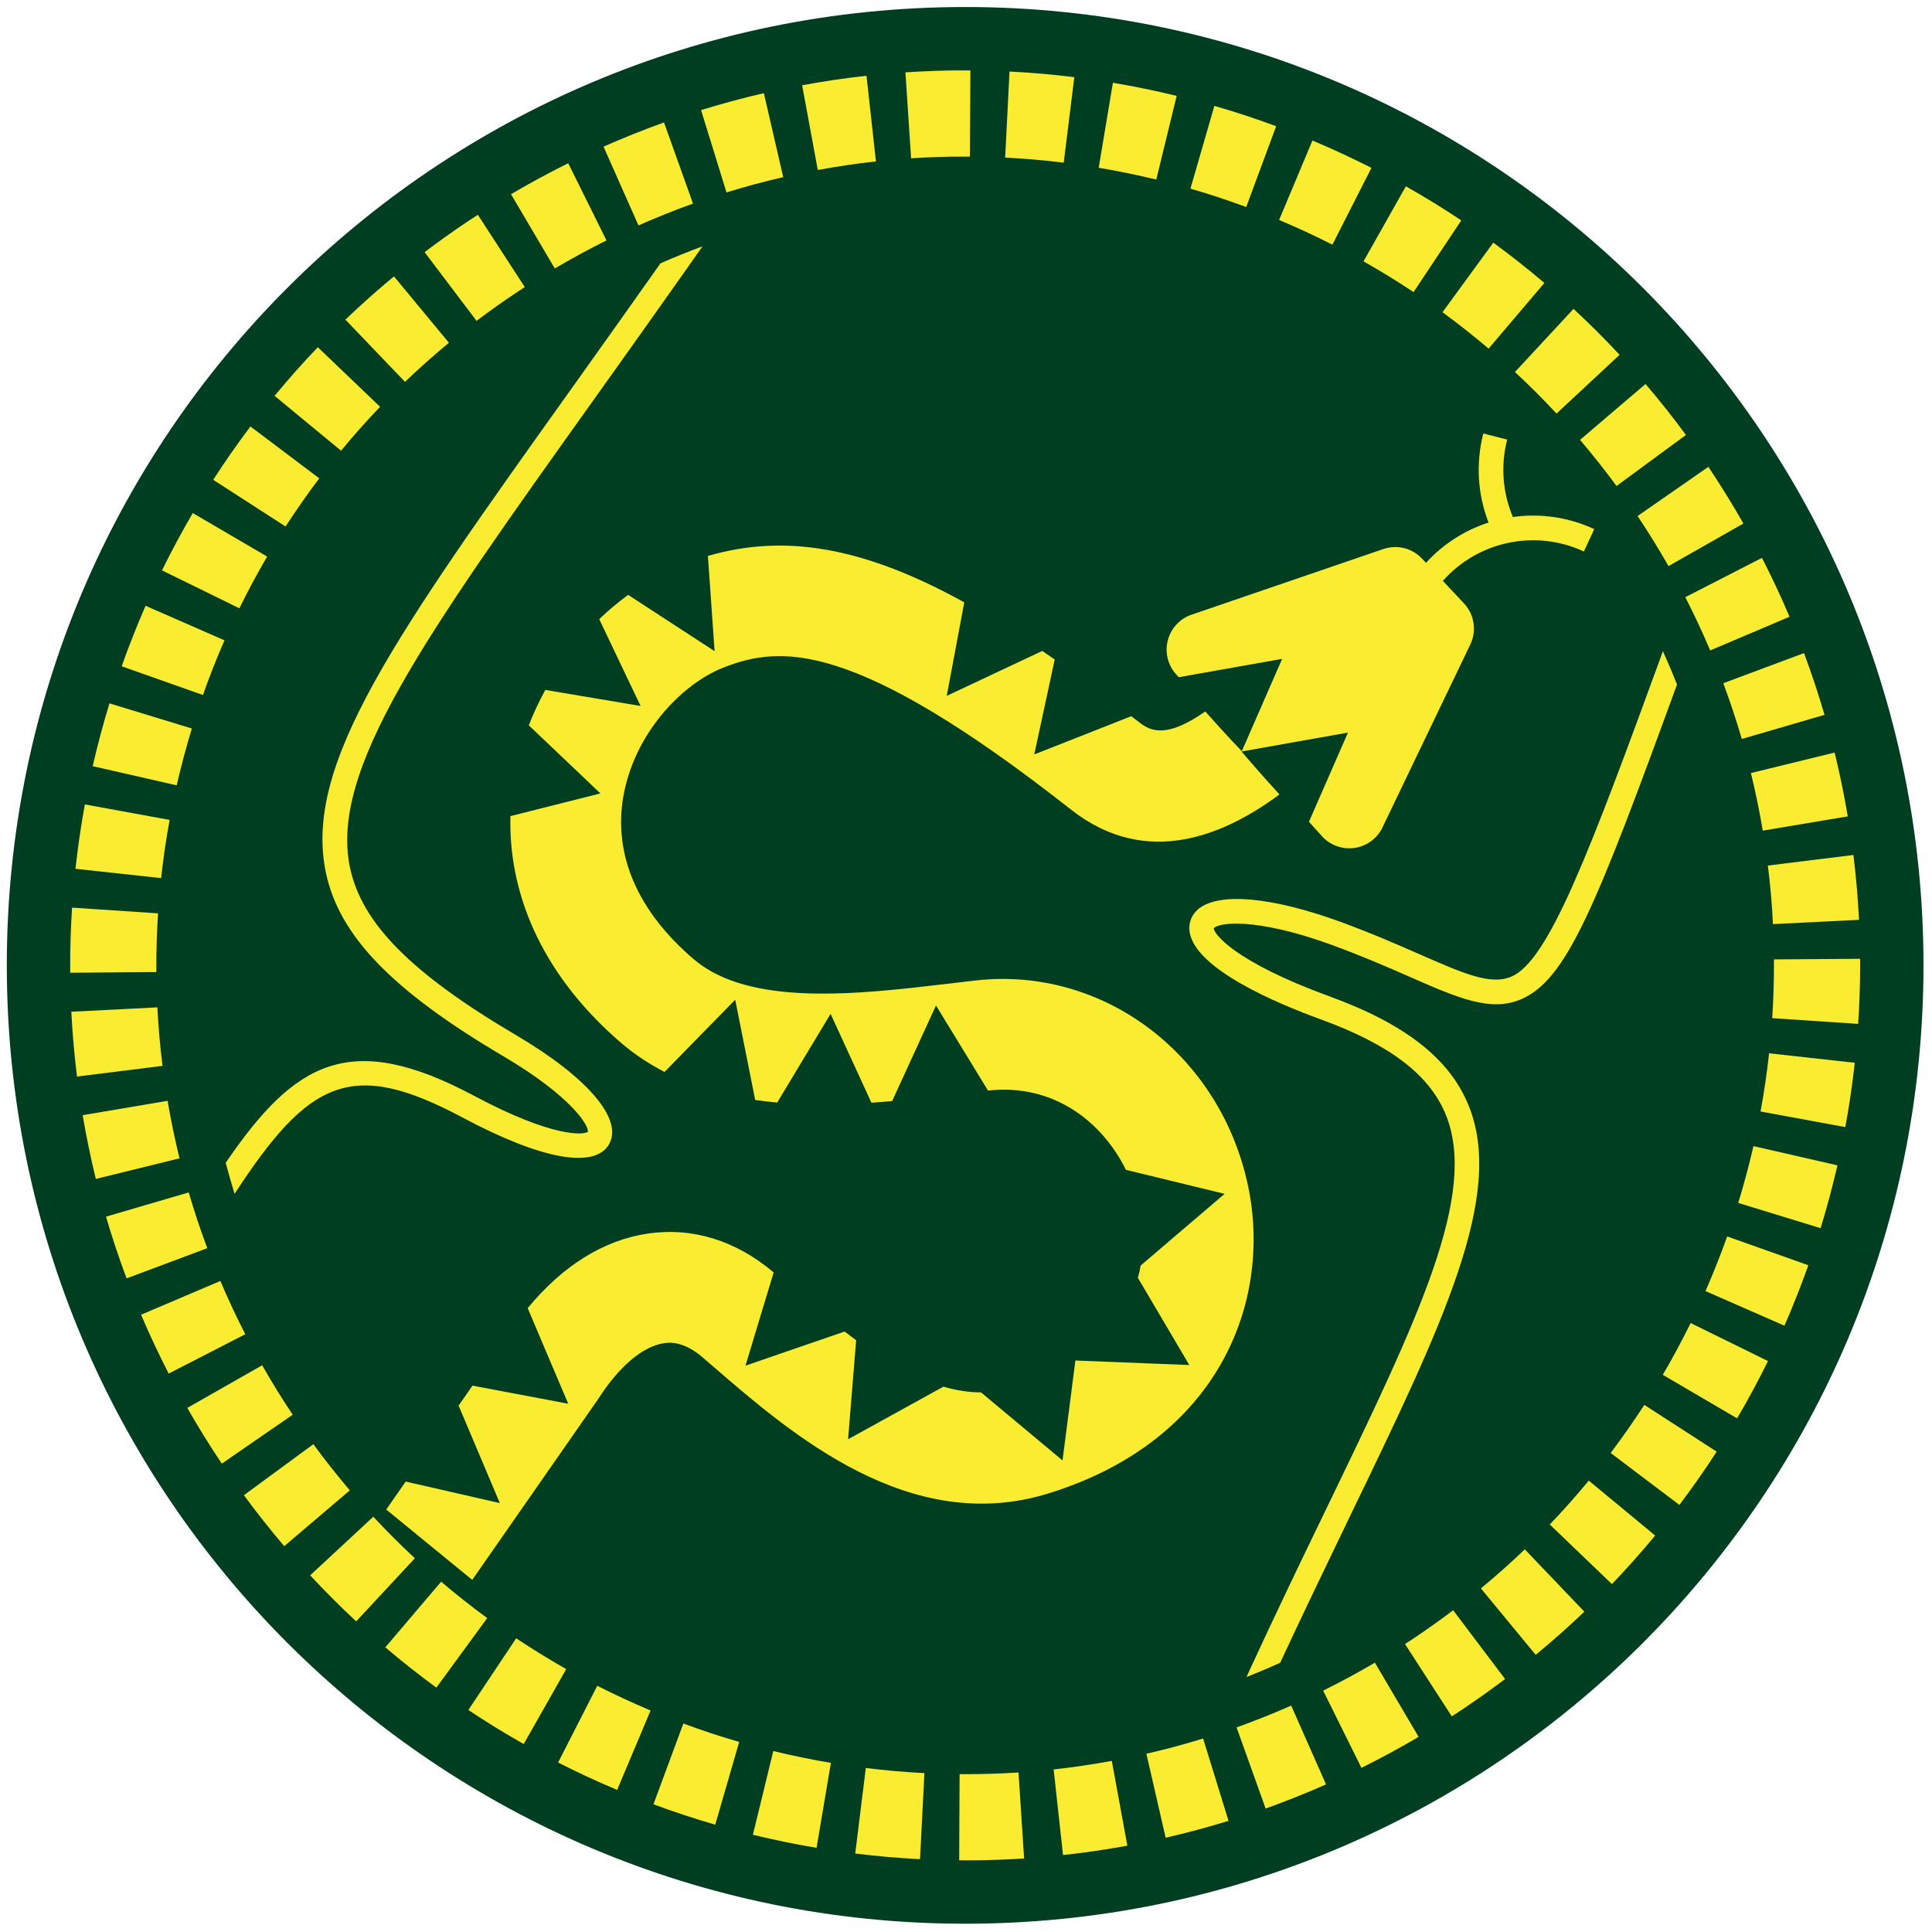 <?xml version="1.0" encoding="UTF-8" standalone="no"?>
<!-- Created with Inkscape (http://www.inkscape.org/) -->

<svg
   xmlns:dc="http://purl.org/dc/elements/1.1/"
   xmlns:cc="http://creativecommons.org/ns#"
   xmlns:rdf="http://www.w3.org/1999/02/22-rdf-syntax-ns#"
   xmlns:svg="http://www.w3.org/2000/svg"
   xmlns="http://www.w3.org/2000/svg"
   xmlns:sodipodi="http://sodipodi.sourceforge.net/DTD/sodipodi-0.dtd"
   xmlns:inkscape="http://www.inkscape.org/namespaces/inkscape"
   width="96px"
   height="96px"
   viewBox="0 0 96 96"
   version="1.1"
   id="SVGRoot"
   inkscape:version="0.92.3 (2405546, 2018-03-11)"
   sodipodi:docname="scipy-icon.svg">
  <sodipodi:namedview
     id="base"
     pagecolor="#ffffff"
     bordercolor="#666666"
     borderopacity="1.0"
     inkscape:pageopacity="0.0"
     inkscape:pageshadow="2"
     inkscape:zoom="2.6666667"
     inkscape:cx="47.625"
     inkscape:cy="48"
     inkscape:document-units="px"
     inkscape:current-layer="layer1"
     showgrid="false"
     inkscape:window-width="1920"
     inkscape:window-height="1015"
     inkscape:window-x="0"
     inkscape:window-y="37"
     inkscape:window-maximized="1"
     inkscape:grid-bbox="true" />
  <defs
     id="defs101" />
  <g
     id="layer1"
     inkscape:groupmode="layer"
     inkscape:label="Capa 1">
    <g
       transform="matrix(0.419,0,0,0.419,-19.018,-0.784)"
       id="g90">
      <g
         id="g62">
        <g
           id="g60">
          <path
             style="fill:#003e22"
             inkscape:connector-curvature="0"
             id="path58"
             d="m 273.496,116.355 c 0,62.765 -50.883,113.652 -113.647,113.652 -62.767,0 -113.652,-50.888 -113.652,-113.652 0,-62.768 50.886,-113.651 113.652,-113.651 62.764,10e-4 113.647,50.884 113.647,113.651 z" />
        </g>
      </g>
      <g
         id="g72">
        <g
           id="g66">
          <path
             style="fill:#f9ec31"
             inkscape:connector-curvature="0"
             id="path64"
             d="m 219.558,132.982 c -2.249,-5.551 -7.494,-9.662 -16.497,-12.95 -11.45,-4.171 -13.758,-7.511 -13.729,-8.071 0.436,-0.637 4.74,-1.405 13.98,1.964 3.613,1.319 6.589,2.622 9.216,3.772 5.793,2.545 9.629,4.222 13.247,2.679 5.42,-2.323 8.847,-10.894 18.493,-37.33 -0.528,-1.336 -1.085,-2.655 -1.67,-3.953 -8.771,24.043 -13.561,36.716 -17.973,38.595 -2.453,1.049 -5.638,-0.346 -10.924,-2.666 -2.662,-1.164 -5.687,-2.491 -9.387,-3.844 -8.119,-2.957 -14.407,-3.517 -16.819,-1.495 -0.834,0.699 -1.205,1.716 -1.016,2.785 0.75,4.304 10.085,8.309 15.583,10.308 8.172,2.982 12.868,6.571 14.79,11.302 3.834,9.441 -3.288,24.179 -14.062,46.483 -2.914,6.014 -6.202,12.824 -9.587,20.196 1.354,-0.538 2.687,-1.098 4.004,-1.697 2.899,-6.22 5.701,-12.039 8.208,-17.233 11.121,-23.005 18.459,-38.206 14.143,-48.845 z" />
        </g>
        <g
           id="g70">
          <path
             style="fill:#f9ec31"
             inkscape:connector-curvature="0"
             id="path68"
             d="m 100.262,134.409 c 9.351,4.99 15.686,6.135 17.369,3.135 1.663,-2.961 -2.56,-7.913 -11.022,-12.902 -12.414,-7.317 -18.304,-13.255 -19.706,-19.845 -2.457,-11.574 8.677,-27.184 28.895,-55.513 3.88,-5.446 8.261,-11.583 12.9,-18.197 -1.687,0.616 -3.341,1.296 -4.98,2.008 -3.676,5.209 -7.146,10.076 -10.294,14.495 -21.375,29.95 -32.102,44.984 -29.377,57.815 1.587,7.471 7.891,13.975 21.08,21.753 8.074,4.765 10.118,8.249 9.979,8.929 -0.403,0.374 -4.049,0.776 -13.467,-4.25 -14.761,-7.88 -21.298,-4.061 -29.484,7.932 0.331,1.23 0.674,2.462 1.052,3.681 8.87,-13.598 13.912,-16.048 27.055,-9.041 z" />
        </g>
      </g>
      <g
         id="g78">
        <g
           id="g76">
          <path
             style="fill:#f9ec31"
             inkscape:connector-curvature="0"
             id="path74"
             d="m 159.939,222.494 -0.8,-0.007 0.05,-10.216 h 0.75 c 2.065,0 4.167,-0.068 6.236,-0.201 l 0.665,10.198 c -2.292,0.148 -4.609,0.226 -6.901,0.226 z m -5.443,-0.14 c -2.56,-0.13 -5.143,-0.358 -7.685,-0.671 l 1.255,-10.145 c 2.305,0.286 4.644,0.492 6.952,0.607 z m 16.958,-0.489 -1.114,-10.155 c 2.312,-0.255 4.631,-0.595 6.901,-1.012 l 1.845,10.055 c -2.511,0.456 -5.073,0.834 -7.632,1.112 z m -29.228,-0.857 c -2.506,-0.417 -5.043,-0.945 -7.553,-1.548 l 2.421,-9.932 c 2.267,0.547 4.568,1.022 6.834,1.403 z m 41.399,-1.198 -2.286,-9.96 c 2.257,-0.518 4.519,-1.121 6.729,-1.807 l 3.015,9.763 c -2.45,0.757 -4.957,1.432 -7.458,2.004 z m -53.416,-1.548 c -2.461,-0.714 -4.924,-1.53 -7.328,-2.417 l 3.549,-9.584 c 2.175,0.811 4.399,1.544 6.623,2.185 z m 65.273,-1.912 -3.447,-9.625 c 2.188,-0.781 4.369,-1.654 6.478,-2.588 l 4.134,9.351 c -2.339,1.031 -4.75,1.989 -7.165,2.862 z m -76.902,-2.211 c -2.375,-0.996 -4.73,-2.089 -7.005,-3.252 l 4.646,-9.102 c 2.054,1.049 4.179,2.031 6.322,2.936 z m 88.263,-2.616 -4.541,-9.159 c 2.085,-1.032 4.146,-2.146 6.139,-3.317 l 5.186,8.805 c -2.205,1.294 -4.486,2.531 -6.784,3.671 z M 107.499,208.7 c -2.231,-1.265 -4.443,-2.621 -6.568,-4.039 l 5.67,-8.503 c 1.919,1.273 3.917,2.506 5.936,3.652 z m 110.058,-3.282 -5.55,-8.58 c 0.383,-0.244 0.752,-0.494 1.131,-0.741 1.563,-1.05 3.106,-2.149 4.582,-3.265 l 6.159,8.157 c -1.629,1.231 -3.336,2.444 -5.061,3.604 -0.418,0.282 -0.84,0.555 -1.261,0.825 z M 97.137,202.01 c -2.066,-1.516 -4.1,-3.119 -6.053,-4.782 l 6.621,-7.784 c 1.761,1.5 3.602,2.951 5.464,4.318 z m 130.374,-3.888 -6.503,-7.884 c 1.78,-1.466 3.529,-3.02 5.209,-4.629 l 7.062,7.391 c -1.858,1.776 -3.799,3.497 -5.768,5.122 z M 87.629,194.154 c -1.872,-1.745 -3.708,-3.58 -5.459,-5.463 l 7.489,-6.951 c 1.58,1.697 3.242,3.356 4.929,4.928 z m 148.921,-4.423 -7.376,-7.07 c 1.601,-1.667 3.154,-3.417 4.629,-5.204 l 7.874,6.513 c -1.633,1.975 -3.359,3.917 -5.127,5.761 z M 79.095,185.234 c -1.65,-1.944 -3.263,-3.982 -4.782,-6.047 l 8.238,-6.049 c 1.374,1.874 2.832,3.715 4.328,5.474 z m 165.456,-4.892 -8.154,-6.163 c 1.39,-1.84 2.731,-3.758 3.993,-5.702 l 8.583,5.544 c -1.395,2.156 -2.885,4.279 -4.422,6.321 z M 71.693,175.445 71.64,175.367 c -1.443,-2.157 -2.794,-4.338 -4.04,-6.532 l 8.88,-5.057 c 1.126,1.98 2.344,3.953 3.623,5.866 z m 179.702,-5.369 -8.816,-5.166 c 1.17,-1.994 2.282,-4.063 3.305,-6.14 l 9.171,4.509 c -1.132,2.306 -2.361,4.592 -3.66,6.797 z M 65.393,164.767 c -1.172,-2.277 -2.274,-4.631 -3.276,-6.984 l 9.406,-4.001 c 0.902,2.132 1.9,4.256 2.954,6.317 z m 191.614,-5.68 -9.363,-4.103 c 0.931,-2.128 1.793,-4.309 2.571,-6.484 l 9.626,3.417 c -0.855,2.411 -1.811,4.826 -2.834,7.17 z M 60.4,153.475 c -0.894,-2.392 -1.719,-4.854 -2.442,-7.322 l 9.811,-2.871 c 0.654,2.224 1.39,4.447 2.205,6.612 z m 200.898,-5.952 -9.771,-2.996 c 0.681,-2.215 1.284,-4.48 1.803,-6.738 l 9.964,2.281 c -0.577,2.492 -1.248,5.002 -1.996,7.453 z M 56.754,141.682 c -0.609,-2.488 -1.136,-5.035 -1.563,-7.56 l 10.074,-1.706 c 0.388,2.281 0.863,4.581 1.414,6.824 z m 207.471,-6.147 -10.053,-1.85 c 0.422,-2.275 0.76,-4.595 1.014,-6.901 l 10.163,1.122 c -0.281,2.544 -0.657,5.114 -1.124,7.629 z M 54.521,129.54 c -0.316,-2.545 -0.544,-5.133 -0.675,-7.687 l 10.208,-0.519 c 0.117,2.31 0.321,4.644 0.611,6.94 z m 211.23,-6.245 -10.194,-0.68 c 0.138,-2.104 0.208,-4.242 0.208,-6.351 v -0.618 l 10.216,-0.072 0.005,0.69 c 0,2.335 -0.079,4.697 -0.235,7.031 z m -212.04,-6.066 v -0.776 c 0,-2.311 0.074,-4.64 0.226,-6.945 l 10.196,0.676 c -0.134,2.075 -0.204,4.179 -0.204,6.269 l 0.005,0.694 z m 201.933,-5.766 c -0.11,-2.31 -0.316,-4.645 -0.604,-6.945 l 10.146,-1.256 c 0.313,2.544 0.537,5.133 0.665,7.692 z m -191.145,-5.455 -10.16,-1.106 c 0.278,-2.55 0.651,-5.119 1.112,-7.635 l 10.053,1.836 c -0.418,2.275 -0.755,4.6 -1.005,6.905 z m 189.937,-5.631 c -0.382,-2.281 -0.854,-4.582 -1.405,-6.829 l 9.926,-2.43 c 0.614,2.497 1.136,5.037 1.563,7.568 z M 66.344,95.004 56.381,92.733 c 0.572,-2.497 1.241,-5.003 1.989,-7.452 l 9.772,2.985 c -0.677,2.214 -1.278,4.481 -1.798,6.738 z m 185.604,-5.497 c -0.646,-2.214 -1.384,-4.446 -2.195,-6.613 l 9.576,-3.572 c 0.896,2.397 1.715,4.871 2.431,7.324 z M 69.455,84.293 59.817,80.886 c 0.858,-2.42 1.812,-4.836 2.837,-7.175 l 9.36,4.098 c -0.928,2.113 -1.787,4.294 -2.559,6.484 z m 178.747,-5.286 c -0.902,-2.127 -1.894,-4.25 -2.953,-6.316 l 9.094,-4.664 c 1.171,2.286 2.274,4.635 3.269,6.987 z m -174.425,-4.995 -9.175,-4.5 c 1.129,-2.31 2.36,-4.59 3.647,-6.797 l 8.821,5.158 c -1.164,1.995 -2.276,4.06 -3.293,6.139 z m 169.481,-5.007 c -1.144,-2.003 -2.373,-4.001 -3.67,-5.937 l 8.395,-5.833 0.118,0.173 c 1.415,2.121 2.779,4.333 4.042,6.547 z M 79.255,64.309 70.672,58.771 c 1.39,-2.154 2.874,-4.282 4.415,-6.326 l 8.165,6.154 c -1.398,1.85 -2.74,3.769 -3.997,5.71 z m 157.841,-4.802 c -1.38,-1.875 -2.837,-3.715 -4.332,-5.469 l 7.772,-6.63 c 1.657,1.941 3.269,3.976 4.788,6.046 z M 85.836,55.32 77.952,48.817 c 1.63,-1.977 3.354,-3.919 5.128,-5.769 l 7.386,7.065 c -1.606,1.673 -3.161,3.425 -4.63,5.207 z m 144.143,-4.404 c -1.582,-1.701 -3.24,-3.359 -4.932,-4.927 l 6.949,-7.49 c 1.879,1.74 3.715,3.575 5.464,5.451 z M 93.418,47.156 86.349,39.778 c 1.845,-1.768 3.786,-3.497 5.763,-5.13 l 6.515,7.872 C 96.84,44 95.086,45.56 93.418,47.156 Z m 128.505,-3.94 c -1.762,-1.5 -3.604,-2.95 -5.469,-4.318 l 6.026,-8.249 c 2.068,1.512 4.105,3.118 6.059,4.779 z m -120.02,-3.292 -6.161,-8.15 c 1.663,-1.262 3.393,-2.49 5.135,-3.659 0.39,-0.257 0.784,-0.518 1.182,-0.772 l 5.564,8.574 c -0.359,0.23 -0.712,0.46 -1.062,0.699 -1.583,1.053 -3.148,2.167 -4.658,3.308 z M 213.025,36.51 c -1.92,-1.278 -3.918,-2.504 -5.938,-3.646 l 5.025,-8.899 c 2.236,1.265 4.447,2.621 6.576,4.04 z m -101.843,-2.8 -5.192,-8.806 c 2.209,-1.304 4.495,-2.538 6.784,-3.677 l 4.541,9.157 c -2.071,1.026 -4.132,2.145 -6.133,3.326 z m 92.217,-2.82 c -2.056,-1.049 -4.184,-2.032 -6.321,-2.933 l 3.954,-9.422 c 2.367,0.997 4.721,2.087 6.999,3.242 z m -82.294,-2.284 -4.143,-9.346 c 2.351,-1.038 4.762,-2.006 7.172,-2.869 l 3.441,9.624 c -2.176,0.78 -4.354,1.652 -6.47,2.591 z m 72.076,-2.183 c -2.166,-0.801 -4.395,-1.536 -6.617,-2.181 l 2.836,-9.815 c 2.466,0.711 4.932,1.521 7.331,2.411 z m -61.637,-1.732 -3.017,-9.765 c 2.446,-0.752 4.947,-1.429 7.45,-2.008 l 2.297,9.962 c -2.254,0.516 -4.521,1.128 -6.73,1.811 z m 50.97,-1.524 c -2.244,-0.544 -4.544,-1.016 -6.83,-1.399 l 1.686,-10.083 c 2.536,0.429 5.081,0.951 7.561,1.555 z M 142.37,22.031 140.516,11.984 c 2.522,-0.473 5.09,-0.846 7.634,-1.129 l 1.118,10.159 c -2.302,0.253 -4.617,0.595 -6.898,1.017 z m 29.168,-0.867 c -2.296,-0.288 -4.63,-0.486 -6.945,-0.602 l 0.514,-10.208 c 2.564,0.13 5.146,0.355 7.687,0.667 z m -18.101,-0.52 -0.672,-10.192 c 2.311,-0.155 4.669,-0.232 6.991,-0.232 l 0.716,0.003 -0.062,10.22 h -0.654 c -2.102,-0.001 -4.225,0.066 -6.319,0.201 z" />
        </g>
      </g>
      <g
         id="g88">
        <g
           id="g82">
          <path
             style="fill:#ed3258"
             inkscape:connector-curvature="0"
             id="path80"
             d="m 128.974,130.964 -0.872,-0.27 c 0.288,0.103 0.581,0.179 0.872,0.27 z" />
        </g>
        <g
           id="g86">
          <path
             style="fill:#f9ec31"
             inkscape:connector-curvature="0"
             id="path84"
             d="m 224.803,63.183 c -1.217,-2.888 -1.471,-6.106 -0.675,-9.18 l -2.832,-0.724 c -0.906,3.532 -0.677,7.215 0.622,10.561 -2.793,0.898 -5.358,2.519 -7.419,4.777 l -0.459,-0.489 c -1.18,-1.26 -2.986,-1.707 -4.615,-1.141 L 186.7,74.765 c -1.39,0.475 -2.452,1.62 -2.82,3.043 -0.369,1.428 0,2.938 0.987,4.031 l 0.31,0.344 12.262,-2.175 -4.783,10.946 c -0.801,-0.834 -1.605,-1.692 -2.42,-2.588 l -1.913,-2.123 c -4.488,3.14 -6.401,2.411 -7.798,1.309 -0.335,-0.259 -0.647,-0.494 -0.978,-0.748 l -11.504,4.534 2.428,-11.257 c -0.496,-0.346 -0.988,-0.681 -1.477,-1.016 l -11.33,5.329 2.08,-11.09 C 147.796,66.705 138.446,65.147 129.34,67.802 l 0.795,11.292 -10.251,-6.676 c -1.2,0.877 -2.348,1.835 -3.432,2.88 l 4.903,10.294 -11.297,-1.903 c -0.742,1.356 -1.404,2.756 -1.96,4.199 l 8.493,8.075 -10.673,2.694 c -0.249,9.93 4.333,19.367 13.204,26.958 1.591,1.357 3.297,2.459 5.075,3.38 l 8.38,-8.565 2.37,11.887 c 0.865,0.124 1.734,0.224 2.61,0.307 l 6.331,-10.515 4.843,10.534 c 0.824,-0.054 1.644,-0.119 2.458,-0.193 l 5.199,-11.338 6.169,10.093 c 0.017,0 0.034,-0.006 0.048,-0.006 7.663,-0.837 13.443,3.624 16.31,9.405 l 11.699,2.847 -9.957,8.503 c -0.081,0.478 -0.189,0.966 -0.324,1.461 l 6.096,10.337 -13.51,-0.537 -1.524,11.848 -9.662,-8.066 c -1.491,-0.009 -2.984,-0.248 -4.467,-0.681 l -11.303,6.239 0.958,-11.746 c -0.462,-0.335 -0.918,-0.68 -1.373,-1.029 l -11.752,4.045 3.341,-11.057 c -4.462,-3.781 -9.609,-5.378 -14.901,-4.61 -5.269,0.766 -10.131,3.825 -14.272,8.846 l 4.808,11.336 -11.352,-2.147 -1.647,2.367 4.889,11.561 -11.162,-2.55 -2.31,3.316 10.201,8.344 14.864,-21.346 0.129,-0.197 c 2.442,-3.786 5.258,-6.168 7.738,-6.522 0.558,-0.086 2.255,-0.33 4.589,1.677 l 1.246,1.074 c 9.283,8.023 23.304,20.148 39.746,15.067 20.292,-6.273 26.527,-22.783 23.716,-36.37 -3.245,-15.615 -17.107,-26.141 -32.247,-24.478 -1.175,0.135 -2.382,0.274 -3.619,0.423 -10.361,1.217 -23.263,2.736 -29.892,-2.934 -6.628,-5.664 -9.518,-12.306 -8.368,-19.193 1.27,-7.534 6.928,-13.443 11.867,-15.384 6.686,-2.627 15.379,-3.494 41.246,16.84 9.101,7.151 18.456,2.833 24.715,-1.802 l -1.917,-2.127 c -0.846,-0.958 -1.706,-1.95 -2.58,-2.967 l 12.621,-2.243 -4.627,10.573 1.529,1.697 c 0.484,0.547 1.087,0.944 1.75,1.185 0.673,0.244 1.401,0.325 2.125,0.225 1.447,-0.211 2.698,-1.126 3.321,-2.445 l 10.41,-21.681 c 0.782,-1.63 0.479,-3.571 -0.762,-4.893 l -2.49,-2.651 c 4.153,-4.692 10.91,-6.169 16.724,-3.489 l 1.229,-2.649 c -3.116,-1.45 -6.459,-1.886 -9.651,-1.438 z" />
        </g>
      </g>
    </g>
  </g>
</svg>
